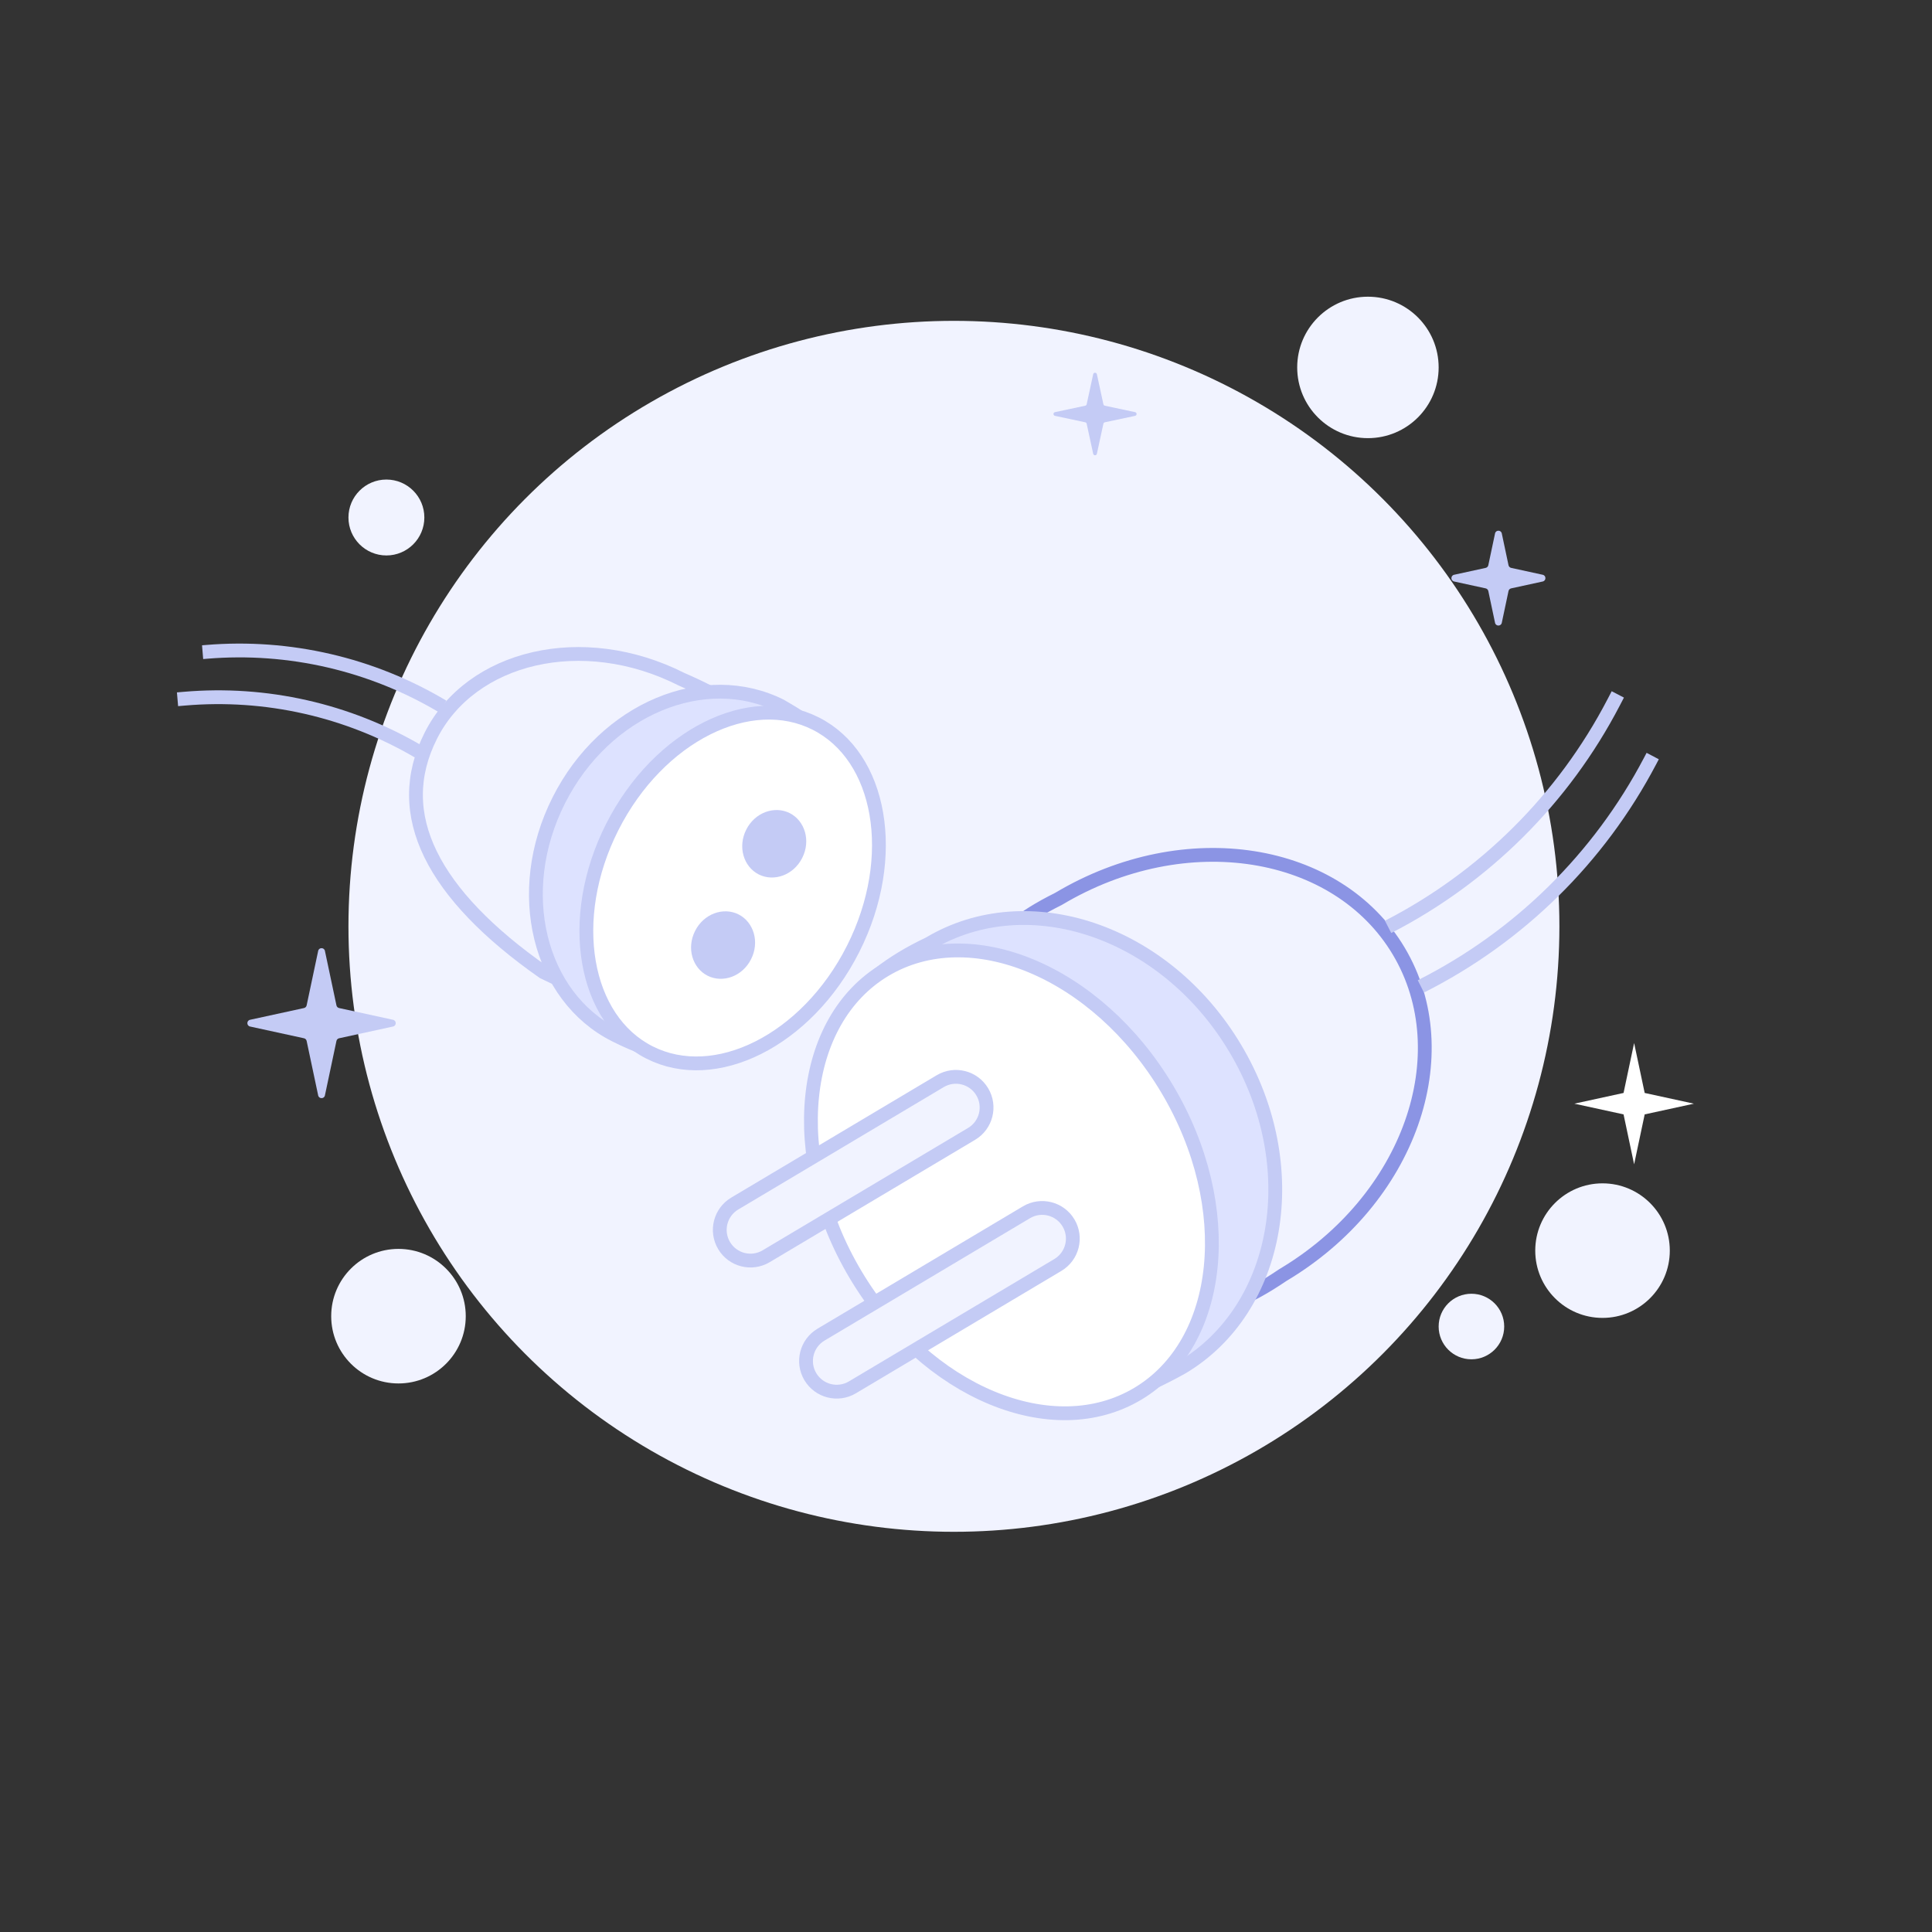 <svg width="560" height="560" viewBox="0 0 560 560" fill="none" xmlns="http://www.w3.org/2000/svg">
<rect x="0" y="0" width="560" height="560" fill="#333333" stroke="none"/>
<circle cx="276.5" cy="268.5" r="175.5" fill="#F1F3FF"/>
<circle cx="112" cy="150" r="11" fill="#F1F3FF"/>
<circle cx="396.5" cy="106.5" r="20.5" fill="#F1F3FF"/>
<circle cx="115.5" cy="381.5" r="19.5" fill="#F1F3FF"/>
<circle cx="464.5" cy="362.5" r="19.5" fill="#F1F3FF"/>
<circle cx="426.5" cy="384.5" r="9.5" fill="#F1F3FF"/>
<path d="M305.79 120.537C305.21 120.414 305.21 119.586 305.79 119.463L314.556 117.599C314.767 117.554 314.932 117.389 314.978 117.178L316.865 108.474C316.99 107.897 317.813 107.897 317.938 108.474L319.826 117.178C319.872 117.389 320.037 117.554 320.248 117.599L329.014 119.463C329.594 119.586 329.594 120.414 329.014 120.537L320.248 122.401C320.037 122.446 319.872 122.611 319.826 122.822L317.938 131.526C317.813 132.103 316.99 132.103 316.865 131.526L314.978 122.822C314.932 122.611 314.767 122.446 314.556 122.401L305.79 120.537Z" fill="#C4CBF5"/>
<path d="M92.223 275.622C92.447 274.565 93.956 274.565 94.18 275.622L97.522 291.415C97.604 291.799 97.903 292.101 98.288 292.185L113.917 295.589C114.967 295.818 114.967 297.315 113.917 297.544L98.288 300.948C97.903 301.032 97.604 301.334 97.522 301.718L94.18 317.511C93.956 318.568 92.447 318.568 92.223 317.511L88.88 301.718C88.799 301.334 88.499 301.032 88.115 300.948L72.485 297.544C71.436 297.315 71.436 295.818 72.485 295.589L88.115 292.185C88.499 292.101 88.799 291.799 88.88 291.415L92.223 275.622Z" fill="#C4CBF5"/>
<path d="M433.345 154.622C433.568 153.565 435.078 153.565 435.301 154.622L437.251 163.835C437.333 164.22 437.633 164.521 438.017 164.605L447.161 166.597C448.21 166.826 448.21 168.323 447.161 168.551L438.017 170.543C437.633 170.627 437.333 170.928 437.251 171.313L435.301 180.526C435.078 181.583 433.568 181.583 433.345 180.526L431.395 171.313C431.313 170.928 431.014 170.627 430.629 170.543L421.485 168.551C420.436 168.323 420.436 166.826 421.485 166.597L430.629 164.605C431.014 164.521 431.313 164.22 431.395 163.835L433.345 154.622Z" fill="#C4CBF5"/>
<path d="M473.658 302.331L476.721 316.798L490.981 319.905L476.721 323.011L473.658 337.479L470.596 323.011L456.335 319.905L470.596 316.798L473.658 302.331Z" fill="white"/>
<path d="M197.533 196.873L197.584 196.899L197.637 196.922C203.596 199.515 207.885 201.759 210.839 203.735C213.843 205.744 215.235 207.323 215.75 208.491C216.17 209.445 216.075 210.266 215.363 211.293C214.56 212.452 213.05 213.715 210.832 215.151C208.705 216.529 206.129 217.941 203.278 219.504L203.041 219.634C200.123 221.234 196.957 222.977 193.875 224.926C187.745 228.803 181.681 233.655 178.36 240.232C175.011 246.865 175.064 254.54 176.042 261.639C176.534 265.209 177.272 268.711 177.978 271.936C178.069 272.35 178.159 272.759 178.247 273.162C178.856 275.933 179.409 278.447 179.754 280.676C180.155 283.269 180.224 285.194 179.908 286.507C179.759 287.129 179.542 287.528 179.306 287.792C179.081 288.043 178.754 288.269 178.207 288.418C177.011 288.743 174.905 288.659 171.377 287.599C167.939 286.566 163.414 284.692 157.517 281.775C141.489 270.551 130.419 259.105 124.817 247.651C119.252 236.271 119.038 224.809 124.885 213.23C136.522 190.185 168.871 182.4 197.533 196.873Z" fill="#F1F3FF" stroke="#C4CBF5" stroke-width="4"/>
<path d="M58.726 189.037L59.922 188.938C83.829 186.96 107.756 192.506 128.355 204.8V204.8" stroke="#C4CBF5" stroke-width="4"/>
<path d="M51.454 202.687L53.447 202.516C77.078 200.483 100.757 205.829 121.223 217.815V217.815" stroke="#C4CBF5" stroke-width="4"/>
<path d="M242.642 272.693C235.782 286.28 228.026 297.293 217.931 302.839C208.014 308.286 195.411 308.674 178.236 300.001C156.22 288.883 148.541 258.57 161.978 231.96C175.405 205.369 204.328 193.551 226.339 204.63C244.108 214.765 251.25 225.155 252.623 235.977C254.024 247.007 249.535 259.043 242.642 272.693Z" fill="#DDE2FF" stroke="#C4CBF5" stroke-width="4"/>
<ellipse cx="212.332" cy="257.252" rx="38.238" ry="52.621" transform="rotate(-155.936 212.332 257.252)" fill="white"/>
<path d="M247.282 275.035C240.559 288.349 230.501 298.308 219.759 303.693C209.017 309.078 197.726 309.842 188.285 305.075C178.844 300.308 172.756 290.768 170.713 278.926C168.67 267.085 170.713 253.079 177.436 239.766C184.159 226.453 194.217 216.493 204.959 211.108C215.701 205.723 226.992 204.959 236.432 209.727C245.873 214.494 251.961 224.034 254.005 235.875C256.048 247.716 254.004 261.722 247.282 275.035Z" fill="white" stroke="#C4CBF5" stroke-width="4"/>
<path d="M218.088 241.376C220.147 237.298 224.657 235.781 228.003 237.47C231.349 239.16 232.805 243.69 230.746 247.768C228.686 251.847 224.177 253.364 220.83 251.674C217.484 249.984 216.028 245.455 218.088 241.376Z" fill="#C4CBF5" stroke="#C4CBF5" stroke-width="4"/>
<path d="M203.258 270.738C205.318 266.659 209.828 265.142 213.174 266.832C216.52 268.522 217.976 273.051 215.917 277.13C213.857 281.209 209.347 282.726 206.001 281.036C202.655 279.346 201.199 274.817 203.258 270.738Z" fill="#C4CBF5" stroke="#C4CBF5" stroke-width="4"/>
<path d="M306.736 260.584L306.801 260.551L306.864 260.514C343.676 238.588 387.663 245.855 405.433 275.689C423.204 305.523 408.645 347.663 371.833 369.589L371.783 369.619L371.735 369.652C366.501 373.196 362.367 375.442 359.099 376.657C355.813 377.879 353.617 377.98 352.126 377.542C350.719 377.129 349.614 376.138 348.701 374.35C347.761 372.511 347.106 369.976 346.608 366.786C346.113 363.614 345.797 359.967 345.454 355.956L345.436 355.742C345.101 351.817 344.739 347.577 344.156 343.254C342.97 334.464 340.848 325.145 336.017 317.036C331.19 308.931 324.015 302.574 316.858 297.277C313.349 294.68 309.808 292.312 306.527 290.118L306.317 289.978C302.957 287.731 299.901 285.682 297.349 283.708C294.781 281.723 292.861 279.918 291.689 278.204C290.547 276.534 290.206 275.094 290.51 273.686C290.83 272.197 291.953 270.354 294.584 268.107C297.2 265.873 301.135 263.388 306.736 260.584Z" fill="#F1F3FF" stroke="#8B94E4" stroke-width="4"/>
<path d="M479.044 219.143L478.304 220.552C463.508 248.735 440.271 271.587 411.845 285.91V285.91" stroke="#C4CBF5" stroke-width="4"/>
<path d="M468.931 201.28L467.704 203.635C453.166 231.547 430.331 254.264 402.344 268.658V268.658" stroke="#C4CBF5" stroke-width="4"/>
<path d="M254.011 283.922L264.867 277.455L273.75 272.165" stroke="#C4CBF5" stroke-width="4"/>
<path d="M269.223 273.565L269.308 273.525L269.39 273.476C297.899 256.495 337.686 269.703 358.06 303.908C378.428 338.104 371.102 379.366 342.612 396.355C318.897 409.613 301.959 410.298 288.515 403.893C274.867 397.39 264.303 383.371 253.919 365.938C243.587 348.592 236.415 330.653 237.287 314.539C237.72 306.53 240.14 298.961 245.18 292.082C250.23 285.19 257.982 278.893 269.223 273.565Z" fill="#DDE2FF" stroke="#C4CBF5" stroke-width="4"/>
<path d="M247.998 369.466C237.807 352.355 233.77 333.864 235.397 317.849C237.025 301.833 244.285 288.431 256.561 281.12C268.836 273.808 284.078 273.807 298.936 280.003C313.794 286.199 328.13 298.555 338.322 315.666C348.514 332.777 352.551 351.268 350.923 367.283C349.295 383.299 342.035 396.7 329.76 404.012C317.484 411.324 302.242 411.325 287.384 405.129C272.527 398.933 258.19 386.576 247.998 369.466Z" fill="white" stroke="#C4CBF5" stroke-width="4"/>
<path d="M309.712 354.471C312.225 358.69 310.842 364.146 306.624 366.659L247.071 402.131C242.852 404.643 237.396 403.26 234.883 399.042C232.371 394.824 233.753 389.367 237.972 386.855L297.525 351.383C301.743 348.87 307.2 350.253 309.712 354.471Z" fill="#F1F3FF" stroke="#C4CBF5" stroke-width="4"/>
<path d="M284.712 316.471C287.225 320.69 285.842 326.146 281.624 328.659L222.071 364.13C217.852 366.643 212.396 365.26 209.883 361.042C207.371 356.824 208.753 351.367 212.972 348.854L272.525 313.383C276.743 310.87 282.2 312.253 284.712 316.471Z" fill="#F1F3FF" stroke="#C4CBF5" stroke-width="4"/>
</svg>
